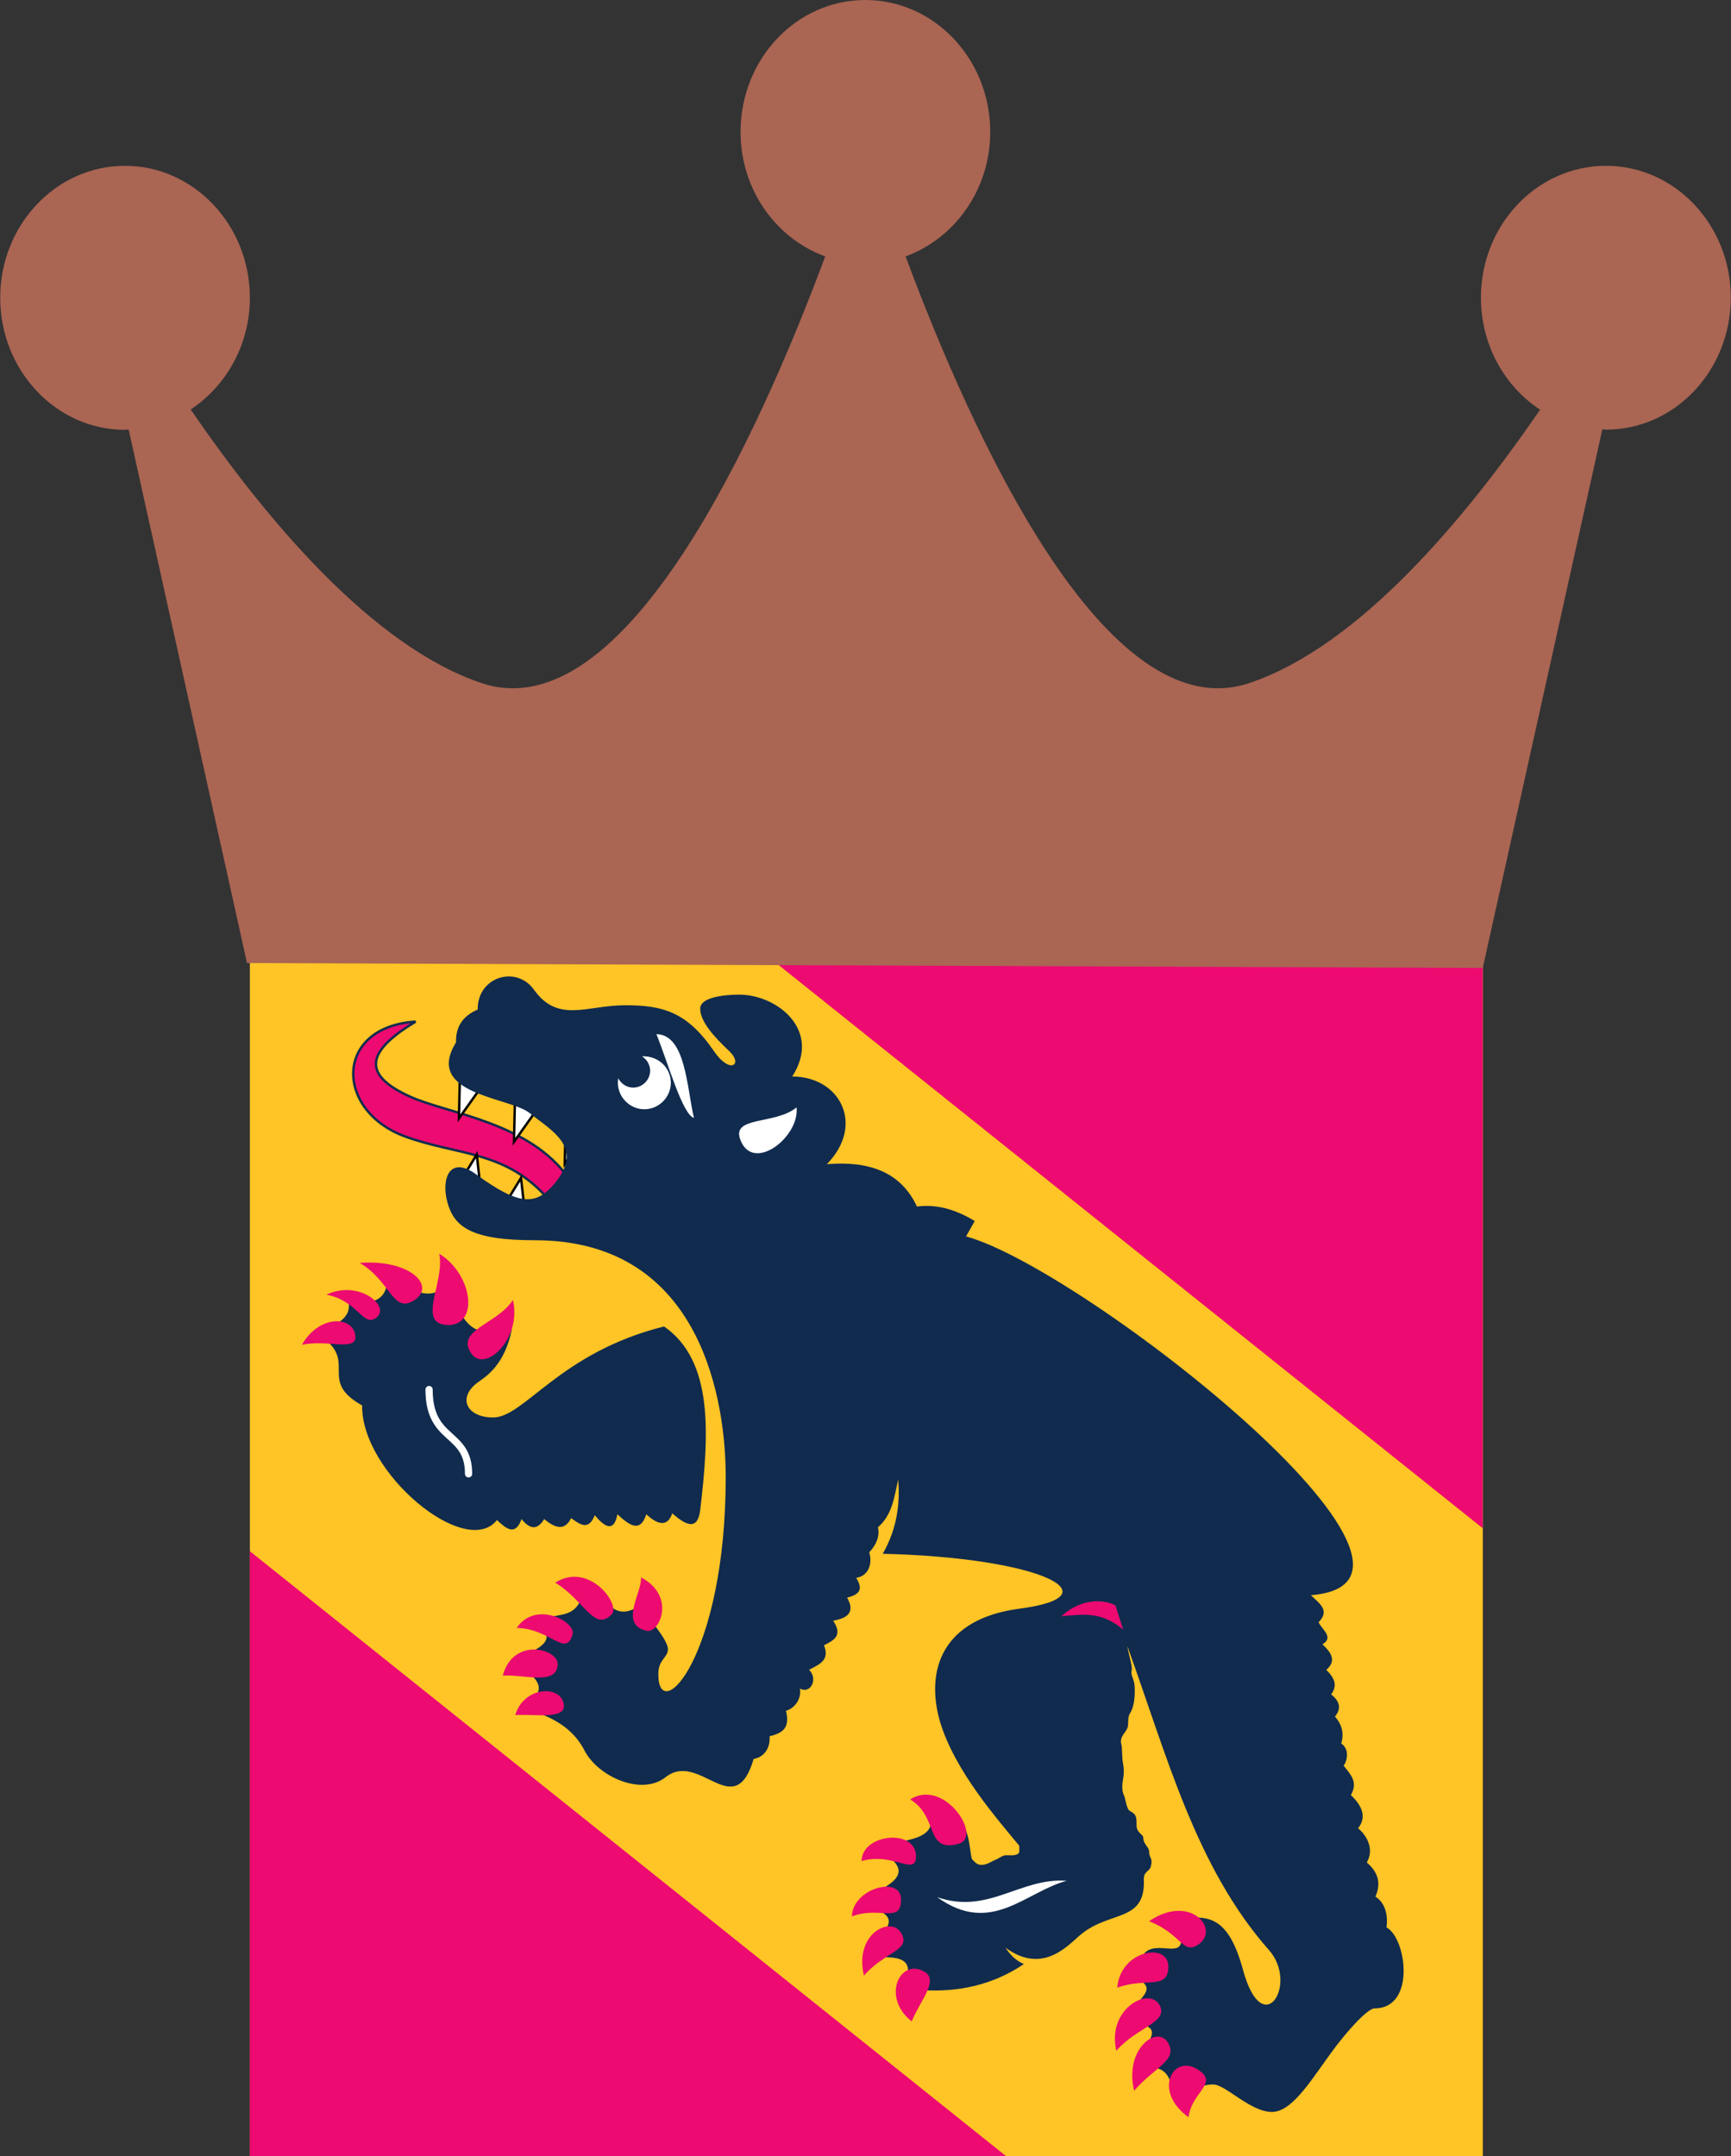<svg xmlns="http://www.w3.org/2000/svg" viewBox="-121.6 -449.4 842.4 1049.4"><rect x="-121.6" y="-449.4" width="842.4" height="1049.4" fill="#333333" stroke="none"/><path fill="#FFC425" d="M0 0h600.013v600.013H0z"/><path fill="#ED0A71" stroke="#102B4E" stroke-width="1.172" d="M155.412 124.45l-9.14 11.017c-20.86-25.313-45.236-22.266-71.018-31.875-33.985-12.657-34.22-53.205 5.39-55.783-22.03 13.36-28.124 25.078-2.577 36.562 18.047 8.204 58.36 12.422 77.345 40.08z"/><path fill="#102B4E" d="M219.164 285.47c4.453-37.5 6.328-72.657-17.58-89.298-50.86 12.656-67.97 44.297-83.204 44.297-12.656 0-17.578-9.376-7.734-16.876 4.22-3.047 13.36-8.438 16.875-26.25l-7.733 1.17c-15.47 3.048-19.688-13.124-22.266-23.905-12.187 13.358-23.906-.94-30.938-5.86 2.344 14.062-7.03 19.218-19.687 12.42 5.156 11.252-6.33 14.064-13.595 18.986 20.392 12.89-.937 22.032 21.33 34.454-.47 32.813 50.39 75.002 65.625 55.782 4.454 4.22 8.907 7.97 11.954-.468 4.218 5.156 7.733 5.39 11.015 0 5.156 4.218 9.844 6.093 13.125-.47 4.22 3.048 8.438 6.33 11.485-1.405 4.922 5.858 9.375 8.436 11.015-.47 5.39 4.922 11.016 9.61 14.063 0 6.33 5.86 10.547 5.625 12.657-.47 6.797 6.095 12.422 8.44 13.594-1.64z"/><path fill="#ED0A71" d="M25.332 205.078c12.187-2.578 25.78 3.047 26.016-3.516 0-10.312-17.11-11.953-26.016 3.516zM37.285 180.703c14.766 2.812 17.578 15 23.438 11.72 9.14-5.158-7.266-19.455-23.438-11.72zM53.457 165.233c14.766 8.673 15.938 23.907 25.548 18.75 12.422-6.562 0-20.625-25.548-18.75zM92.13 160.78c3.047 13.83-11.72 34.688 4.687 34.688 14.766-.234 11.485-24.844-4.687-34.688zM127.99 183.28c-7.5 11.954-29.063 14.767-19.688 26.72 6.797 8.203 24.14-8.203 19.688-26.72z"/><path fill="none" stroke="#FFF" stroke-width="3.516" stroke-linecap="round" d="M87.208 226.875c0 25.782 19.22 19.923 19.22 41.017"/><path fill="#FFF" stroke="#000" stroke-width="1.172" d="M102.208 74.528l-.47 20.39 11.486-16.17M129.002 85.91l-.47 20.392L140.02 90.13M153.706 96.675l-.47 20.39 11.486-16.17M104.552 122.108l5.86-9.61 1.64 14.532M126.08 133.49l5.86-9.61 1.64 14.532"/><path fill="#102B4E" d="M435.028 464.77c1.172 21.564-16.172 15.47-30.47 27.19-5.86 4.687-18.28 20.156-36.797 6.562 2.11 3.28 4.688 6.094 8.907 7.97-15 10.077-31.64 13.827-49.688 12.655l-6.798-7.97c.703-4.92-1.407-8.436-12.89-7.968l1.405-11.954c2.11-3.75 4.922-7.735-3.28-11.016l-3.283-7.734c15.235-6.563 16.407-11.954 9.61-17.58l3.984-7.733c7.5-1.64 15.47-3.047 15.938-10.08l14.063.47c4.92 3.28 4.687 17.11 5.86 18.047 1.405 1.407 2.342 2.578 4.452 2.578 2.812 0 4.687-1.64 7.03-2.578 1.876-.703 3.282-2.344 5.626-2.11 2.344 0 3.516.235 5.157-.702 1.172-.703.234-3.516.703-3.75-10.547-12.89-31.407-36.33-38.673-60.47-7.266-25.08.938-50.158 38.673-55.08 46.64-6.094 11.25-24.844-66.564-26.72 7.266-12.656 8.438-25.312 7.5-36.094-1.875 8.438-2.813 17.11-9.844 23.204.938 3.985-.47 8.203-4.22 12.188 1.642 5.39-.233 11.484-6.327 12.422 2.344 3.984 3.516 7.735-4.453 9.61 4.22 7.5-.235 10.078-6.797 11.25 4.922 7.266.234 9.61-4.454 11.953 3.046 7.5-2.58 9.376-7.266 11.955 4.453 4.218.937 11.953-4.454 9.14.938 5.39-3.046 9.844-6.797 10.782 2.344 9.14-2.578 11.016-7.968 12.422.468 6.093-3.047 10.312-7.735 11.015-9.375 31.64-26.25-4.22-42.892 8.906-11.484 9.142-32.578 0-39.375-12.89-3.75-7.265-9.844-13.594-22.266-18.28l-2.58-7.267c4.455-4.22 2.814-8.438-3.046-12.89l-.467-8.204c5.39-3.048 11.72-5.86 9.375-11.017l.47-6.797c5.858-2.344 12.89-.47 16.64-8.907l11.953.468c5.392 6.797 10.782 6.094 16.173 2.578 0 0 14.297 15.47 14.297 20.86 0 4.22-4.687 4.922-4.687 12.188 0 25.547 32.813-8.203 32.813-96.096 0-33.985-10.313-115.08-92.815-115.08-31.17 0-39.374-6.563-42.656-18.516-3.047-11.25.938-23.204 14.297-13.36 20.627 15 28.596 15 37.502 4.688 15.47-18.048-1.406-26.25-11.72-34.69-10.077-7.968-51.562-8.905-35.86-34.453-.233-7.03 2.814-12.656 10.548-15.937-.234-15.938 18.75-21.798 27.423-9.61 11.72 16.407 25.782 7.5 44.298 7.5 18.517 0 30.236 3.28 43.36 22.5 7.735 11.25 14.064 6.33 7.5 0-8.202-7.734-14.296-14.765-14.296-20.86 0-5.624 11.953-6.796 18.985-6.796 18.515 0 40.312 17.344 25.78 39.844 23.204 0 35.626 23.438 16.876 42.658 20.156-1.64 35.86 3.515 43.83 20.625 8.905-1.17 18.046.94 28.124 7.032l-4.218 7.5c57.188 15.704 251.02 168.05 167.816 174.614 3.75 3.75 9.61 7.265 3.75 13.125 1.406 3.517 7.734 7.267 1.875 10.782 4.22 3.985 7.03 7.97 1.875 12.423 3.516 3.515 5.86 7.265 2.344 11.953 4.453 3.516 4.922 7.03 1.875 10.78 2.812 3.283 4.687 7.267 3.047 13.127 3.984 2.578 3.047 8.203 1.17 10.78 3.048 3.986 7.267 7.736 3.517 14.298 5.626 5.39 7.736 10.782 3.517 16.173 3.75 3.047 8.203 9.844 4.22 16.64 5.155 4.454 7.265 9.61 4.218 16.642 5.156 3.28 6.093 9.61 5.39 15 9.61 4.922 14.532 39.376-5.86 39.376-3.28 0-13.593 11.016-22.265 23.203-9.61 13.36-18.282 27.188-27.657 27.188-10.547 0-22.5-13.36-28.594-13.36-7.033 0-8.674 3.516-8.674 3.516l-12.187-4.92c-1.408-4.22-4.22-6.563-8.44-6.798l-3.046-11.015c2.813-4.22 4.453-8.204-1.406-9.61l-3.282-10.313c2.58-3.75 8.204-7.734 1.407-11.484l.703-10.782c4.687-11.25 21.094 1.875 19.22-10.547l1.874-9.14c10.782-.47 21.094-1.64 28.36 25.313 9.61 35.392 27.188 6.797 12.657-9.61-35.626-40.313-49.69-94.69-68.908-147.893.233 2.578 2.577 10.078 2.108 11.485-.703 2.812 1.172 4.218 1.407 7.968.234 5.39-.235 10.08-2.344 13.36-1.406 2.344-.234 5.39-1.406 7.5-.937 1.875-3.515 3.985-2.812 7.032.703 2.578.234 6.562.937 9.844.468 2.577.468 5.155 0 7.5-.47 2.343-.704 5.624.468 7.968.703 1.406 1.172 6.562 2.813 7.5 3.282 1.64 3.282 3.047 3.282 7.03 0 3.75 3.28 4.22 3.28 6.095 0 3.047 2.814 4.453 2.814 6.563 0 3.516 1.875 2.812.937 7.03-.468 2.345-2.578 2.58-3.28 4.69l-.235 1.405z"/><path fill="#ED0A71" d="M129.162 385.316c10.078-.703 26.72 2.813 23.204-6.797-3.047-7.97-19.454-6.33-23.204 6.796zM123.068 366.097c10.078-.703 26.016 4.922 26.72-5.156.937-7.734-21.564-14.062-26.72 5.157zM129.865 342.893c16.407.235 23.907 14.766 27.188 3.047 1.64-6.093-18.047-16.64-27.188-3.047zM148.615 320.862c14.063 8.437 18.985 24.14 27.423 15.47 4.687-4.454-10.782-26.017-27.423-15.47zM190.335 318.284c.703 7.265-11.016 22.97 2.813 26.016 6.094 1.406 14.53-16.876-2.813-26.016z"/><path fill="#FFF" d="M204.867 77.575c0 7.032-5.86 12.89-12.89 12.89s-12.892-5.858-12.892-12.89 5.86-12.89 12.89-12.89c7.267.234 12.892 5.86 12.892 12.89z"/><path fill="#102B4E" d="M194.788 71.716c0 4.453-3.75 8.203-8.203 8.203-4.453 0-8.203-3.75-8.203-8.204s3.75-8.203 8.203-8.203 8.203 3.75 8.203 8.203z"/><path fill="#FFF" d="M197.835 53.903c5.625 13.828 12.657 39.14 18.282 40.782-3.516-14.766-3.985-40.548-18.282-40.782zM266.04 89.53c-10.313 8.67-32.345 3.983-27.188 16.17 6.328 15.704 28.828-1.874 27.188-16.17z"/><path fill="#ED0A71" d="M321.353 426.333c14.063 8.437 7.032 26.25 23.673 21.563 11.72-3.282-7.032-32.11-23.673-21.563zM297.68 456.333c15.47-4.453 26.486 7.735 26.486-2.343 0-13.594-26.25-11.016-26.485 2.343zM292.994 483.287c13.594-5.156 23.906 3.75 23.906-8.203 0-11.954-23.672-5.39-23.906 8.203zM298.853 512.116c10.078-11.72 23.204-12.188 18.047-20.86-5.156-8.438-22.97.703-18.047 20.86zM322.057 534.382c4.687-11.016 13.594-20.39 5.86-24.376-11.72-6.328-20.626 12.657-5.86 24.376zM456.825 581.024c1.406-12.657 15.704-16.64 3.75-23.673-11.72-6.56-21.094 11.25-3.75 23.674zM430.34 568.133c10.08-11.72 21.563-14.766 16.407-23.438-5.157-8.672-21.33 3.047-16.407 23.438zM421.668 548.68c10.078-11.72 26.016-13.83 20.86-22.5-5.156-8.673-25.547 2.108-20.86 22.5zM422.137 517.975c13.828-5.156 24.844 1.407 24.844-10.312 0-11.954-23.437-7.97-24.843 10.312zM437.606 485.63c16.172 6.33 16.172 16.642 24.14 11.25 10.548-7.5-4.218-24.843-24.14-11.25z"/><path fill="#FFF" d="M334.48 473.912c26.25 18.985 42.89-2.578 63.047-7.97-22.735-1.64-38.204 16.642-63.048 7.97z"/><path fill="#ED0A71" d="M0 305.632v294.38h367.977L0 305.633z"/><g><path fill="#ED0A71" d="M0 305.632v294.38h367.977L0 305.633z"/></g><path fill="#ED0A71" d="M425 343.7l-3.8-11.8c-7.2-3.7-18.1-2.4-26.2 5.3 10.5-.9 19.3-2.5 30 6.5z"/><g><path fill="#ED0A71" d="M600 294.4V0H232l368 294.4z"/></g><g><path fill="#AA6553" d="M660-368.7c-33.7 0-60.9 28.8-60.9 64.2 0 23 11.5 43.1 28.8 54.5-36.6 53.3-88.2 115.1-141.4 133-70 23.6-135.3-121.4-167.4-207.6 23.8-8.7 41.2-32.4 41.2-60.6 0-35.4-27.2-64.2-60.8-64.2-33.5 0-60.7 28.7-60.7 64.2 0 28.2 17.3 51.9 41.2 60.6-32.1 86.1-97.3 231.2-167.4 207.6C59.4-135 7.7-196.8-28.8-250.1-11.6-261.5 0-281.5 0-304.5c0-35.4-27.3-64.2-60.8-64.2s-60.7 28.8-60.7 64.2c0 35.5 27.3 64.3 60.7 64.3.7 0 1.2-.2 1.8-.2L-1.4 19.3 600 21.7l58.2-262.2c.6 0 1.2.2 1.8.2 33.4 0 60.7-28.7 60.7-64.3 0-35.3-27.2-64.1-60.7-64.1z"/></g></svg>